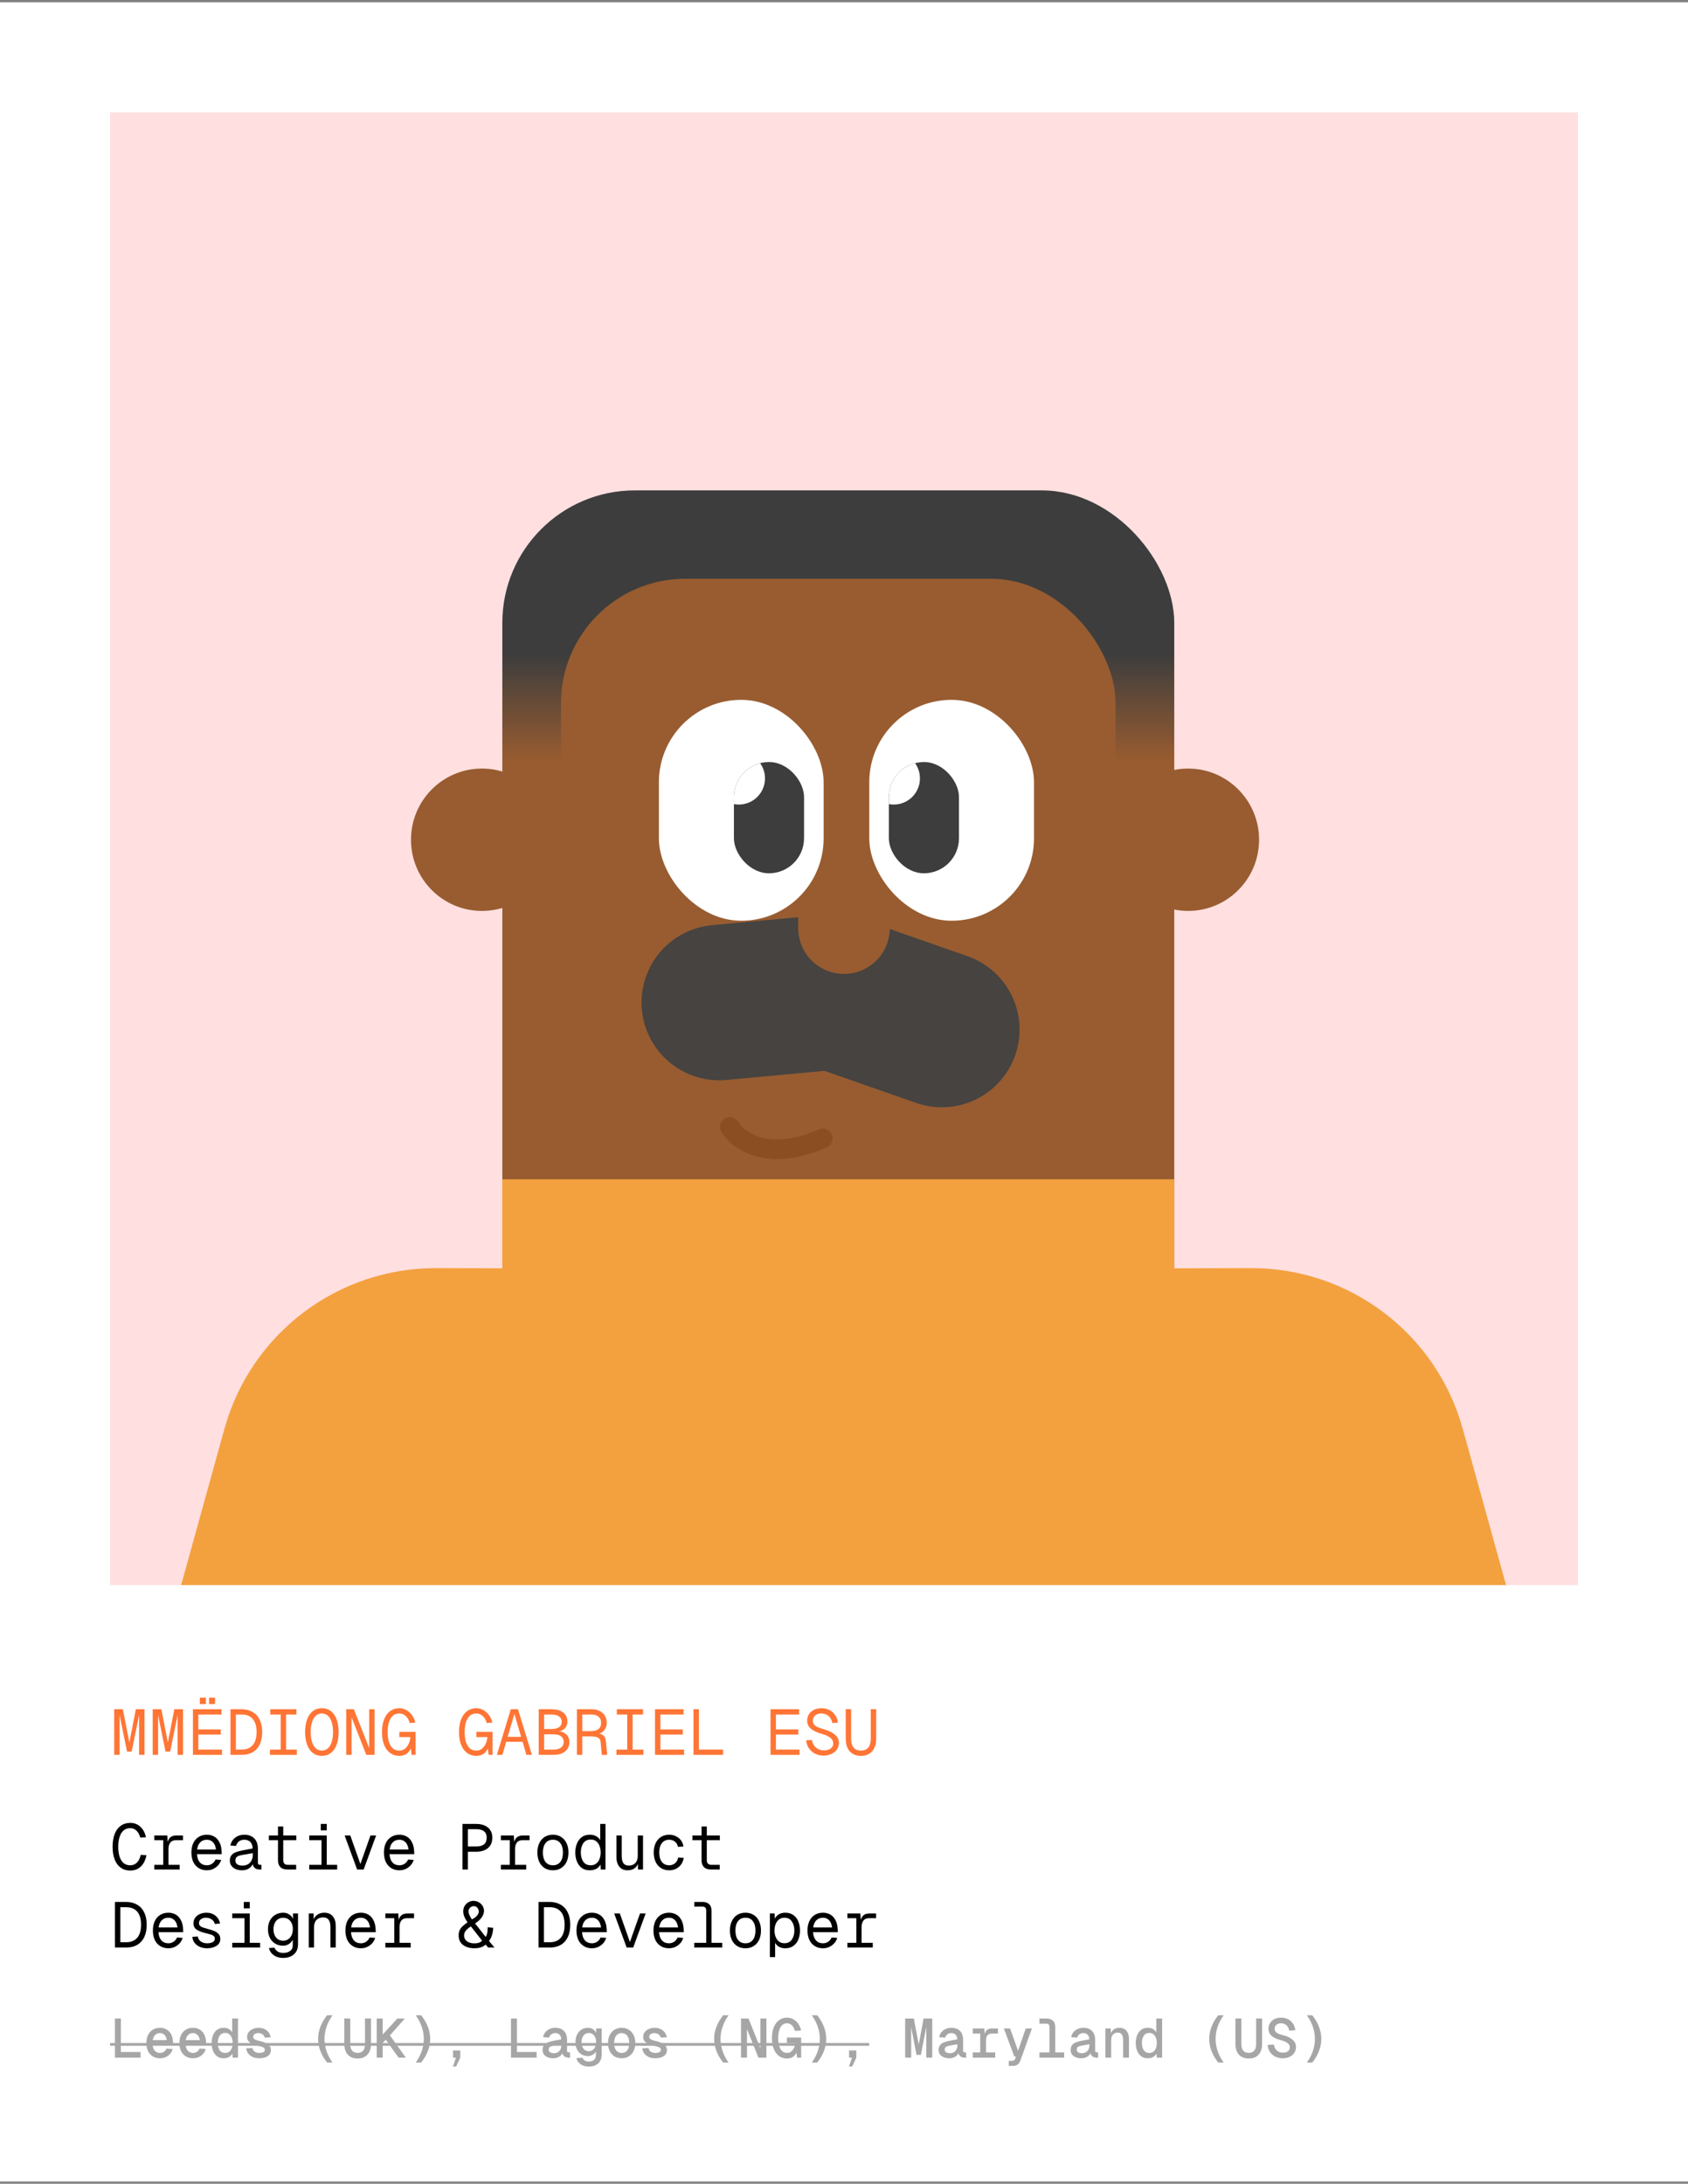 <svg width="368" height="476" viewBox="0 0 368 476" fill="none" xmlns="http://www.w3.org/2000/svg">
<rect x="0" y="0" width="368" height="476" fill="#808080" stroke="none"/>
<rect width="368" height="475" transform="translate(0 0.5)" fill="white"/>
<g clip-path="url(#clip0_347_417)">
<rect width="320" height="321" transform="translate(24 24.5)" fill="#FFDFE0"/>
<rect x="109.511" y="106.89" width="146.489" height="233.617" rx="28.89" fill="url(#paint0_linear_347_417)"/>
<rect x="122.311" y="126.15" width="120.889" height="210.433" rx="27.107" fill="#985C30"/>
<path fill-rule="evenodd" clip-rule="evenodd" d="M256 257.047H109.511V276.449L95.119 276.409C73.591 276.348 54.68 290.689 48.929 311.435L39.289 346.213L109.511 346.213L181.511 346.213H186.311L256 346.213L328.533 346.213L318.893 311.435C313.142 290.689 294.231 276.348 272.703 276.409L256 276.455V257.047Z" fill="#F3A13F"/>
<ellipse cx="259.022" cy="183.038" rx="15.467" ry="15.515" fill="#985C30"/>
<ellipse cx="105.067" cy="183.038" rx="15.467" ry="15.515" fill="#985C30"/>
<path d="M156.8 218.527L181.712 216.223C181.814 216.213 181.917 216.226 182.013 216.26L205.333 224.412" stroke="#434343" stroke-opacity="0.95" stroke-width="33.883" stroke-linecap="round"/>
<path d="M159.111 245.633C160.889 248.665 167.431 253.409 179.378 248.13" stroke="#8A4E22" stroke-width="4.28" stroke-linecap="round"/>
<path d="M184 188.388V202.298" stroke="#985C30" stroke-width="19.973" stroke-linecap="round"/>
<rect x="143.644" y="152.543" width="35.911" height="48.15" rx="17.956" fill="white"/>
<g clip-path="url(#clip1_347_417)">
<rect x="160" y="166.097" width="15.289" height="24.253" rx="7.644" fill="#3D3D3D"/>
<circle cx="161.07" cy="169.663" r="5.707" fill="white"/>
</g>
<rect x="189.511" y="152.543" width="35.911" height="48.15" rx="17.956" fill="white"/>
<g clip-path="url(#clip2_347_417)">
<rect x="193.778" y="166.097" width="15.289" height="24.253" rx="7.644" fill="#3D3D3D"/>
<circle cx="194.848" cy="169.663" r="5.707" fill="white"/>
</g>
</g>
<path d="M26.786 372.56L28.466 381.17H27.934L29.614 372.56H31.504V382.5H30.328V373.484H30.398L28.704 381.8H27.696L26.002 373.484H26.072V382.5H24.896V372.56H26.786ZM35.181 372.56L36.861 381.17H36.328L38.008 372.56H39.898V382.5H38.722V373.484H38.792L37.099 381.8H36.09L34.397 373.484H34.467V382.5H33.291V372.56H35.181ZM48.293 372.56V373.708H43.239V376.956H48.125V378.076H43.239V381.352H48.405V382.5H42.063V372.56H48.293ZM44.877 370.04V371.44H43.575V370.04H44.877ZM46.879 370.04V371.44H45.577V370.04H46.879ZM52.656 372.56C53.58 372.56 54.378 372.756 55.05 373.148C55.731 373.531 56.254 374.095 56.618 374.842C56.982 375.589 57.164 376.489 57.164 377.544C57.164 378.589 56.986 379.485 56.632 380.232C56.277 380.969 55.768 381.534 55.106 381.926C54.443 382.309 53.654 382.5 52.74 382.5H50.248V372.56H52.656ZM52.656 381.352C53.71 381.352 54.518 381.035 55.078 380.4C55.647 379.756 55.932 378.804 55.932 377.544C55.932 376.275 55.652 375.318 55.092 374.674C54.532 374.03 53.72 373.708 52.656 373.708H51.424V381.352H52.656ZM64.634 373.708H62.366V381.352H64.718V382.5H58.838V381.352H61.19V373.708H58.922V372.56H64.634V373.708ZM70.173 382.724C69.407 382.724 68.749 382.514 68.199 382.094C67.657 381.674 67.242 381.077 66.953 380.302C66.663 379.518 66.519 378.599 66.519 377.544C66.519 376.48 66.663 375.556 66.953 374.772C67.242 373.988 67.657 373.386 68.199 372.966C68.749 372.546 69.407 372.336 70.173 372.336C70.938 372.336 71.591 372.546 72.133 372.966C72.683 373.386 73.103 373.988 73.393 374.772C73.682 375.556 73.827 376.48 73.827 377.544C73.827 378.599 73.682 379.518 73.393 380.302C73.103 381.077 72.683 381.674 72.133 382.094C71.591 382.514 70.938 382.724 70.173 382.724ZM70.173 381.576C70.677 381.576 71.111 381.413 71.475 381.086C71.848 380.759 72.128 380.293 72.315 379.686C72.511 379.079 72.609 378.365 72.609 377.544C72.609 376.713 72.511 375.995 72.315 375.388C72.128 374.772 71.848 374.301 71.475 373.974C71.111 373.647 70.677 373.484 70.173 373.484C69.669 373.484 69.23 373.647 68.857 373.974C68.493 374.301 68.213 374.772 68.017 375.388C67.83 375.995 67.737 376.713 67.737 377.544C67.737 378.365 67.83 379.079 68.017 379.686C68.213 380.293 68.493 380.759 68.857 381.086C69.23 381.413 69.669 381.576 70.173 381.576ZM77.139 372.56L80.485 381.016V372.56H81.661V382.5H79.855L76.649 374.324V382.5H75.473V372.56H77.139ZM89.734 382.5L89.454 380.232L89.734 380.484C89.584 381.193 89.281 381.744 88.824 382.136C88.366 382.528 87.778 382.724 87.06 382.724C86.294 382.724 85.622 382.514 85.044 382.094C84.474 381.674 84.036 381.077 83.728 380.302C83.429 379.518 83.28 378.599 83.28 377.544C83.28 376.489 83.429 375.57 83.728 374.786C84.036 373.993 84.474 373.386 85.044 372.966C85.622 372.546 86.294 372.336 87.06 372.336C87.601 372.336 88.11 372.471 88.586 372.742C89.071 373.003 89.482 373.372 89.818 373.848C90.163 374.315 90.406 374.856 90.546 375.472L89.314 375.556C89.155 374.931 88.87 374.431 88.46 374.058C88.058 373.675 87.592 373.484 87.06 373.484C86.518 373.484 86.056 373.643 85.674 373.96C85.291 374.277 85.002 374.739 84.806 375.346C84.61 375.953 84.512 376.685 84.512 377.544C84.512 378.403 84.61 379.135 84.806 379.742C85.002 380.339 85.291 380.797 85.674 381.114C86.056 381.422 86.518 381.576 87.06 381.576C87.498 381.576 87.89 381.45 88.236 381.198C88.581 380.937 88.861 380.582 89.076 380.134C89.3 379.686 89.426 379.187 89.454 378.636H87.06V377.488H90.602V382.5H89.734ZM106.523 382.5L106.243 380.232L106.523 380.484C106.373 381.193 106.07 381.744 105.613 382.136C105.155 382.528 104.567 382.724 103.849 382.724C103.083 382.724 102.411 382.514 101.833 382.094C101.263 381.674 100.825 381.077 100.517 380.302C100.218 379.518 100.069 378.599 100.069 377.544C100.069 376.489 100.218 375.57 100.517 374.786C100.825 373.993 101.263 373.386 101.833 372.966C102.411 372.546 103.083 372.336 103.849 372.336C104.39 372.336 104.899 372.471 105.375 372.742C105.86 373.003 106.271 373.372 106.607 373.848C106.952 374.315 107.195 374.856 107.335 375.472L106.103 375.556C105.944 374.931 105.659 374.431 105.249 374.058C104.847 373.675 104.381 373.484 103.849 373.484C103.307 373.484 102.845 373.643 102.463 373.96C102.08 374.277 101.791 374.739 101.595 375.346C101.399 375.953 101.301 376.685 101.301 377.544C101.301 378.403 101.399 379.135 101.595 379.742C101.791 380.339 102.08 380.797 102.463 381.114C102.845 381.422 103.307 381.576 103.849 381.576C104.287 381.576 104.679 381.45 105.025 381.198C105.37 380.937 105.65 380.582 105.865 380.134C106.089 379.686 106.215 379.187 106.243 378.636H103.849V377.488H107.391V382.5H106.523ZM111.361 372.56H112.929L115.967 382.5H114.763L112.145 373.596L109.527 382.5H108.323L111.361 372.56ZM109.849 379.658L110.255 378.58H114.035L114.441 379.658H109.849ZM117.446 372.56H120.176C121.305 372.56 122.173 372.798 122.78 373.274C123.396 373.75 123.704 374.431 123.704 375.318C123.704 375.719 123.601 376.079 123.396 376.396C123.2 376.713 122.925 376.965 122.57 377.152C122.225 377.329 121.833 377.418 121.394 377.418L121.38 377.334C122.22 377.334 122.887 377.549 123.382 377.978C123.877 378.398 124.124 378.972 124.124 379.7C124.124 380.559 123.821 381.24 123.214 381.744C122.607 382.248 121.781 382.5 120.736 382.5H117.446V372.56ZM120.736 381.352C121.399 381.352 121.921 381.207 122.304 380.918C122.696 380.619 122.892 380.213 122.892 379.7C122.892 379.168 122.705 378.757 122.332 378.468C121.959 378.179 121.427 378.034 120.736 378.034H118.622V381.352H120.736ZM120.176 376.872C120.913 376.872 121.478 376.741 121.87 376.48C122.271 376.209 122.472 375.822 122.472 375.318C122.472 374.805 122.271 374.408 121.87 374.128C121.478 373.848 120.913 373.708 120.176 373.708H118.622V376.872H120.176ZM128.892 372.56C129.947 372.56 130.773 372.831 131.37 373.372C131.977 373.904 132.28 374.632 132.28 375.556C132.28 375.995 132.178 376.396 131.972 376.76C131.776 377.124 131.515 377.413 131.188 377.628C130.871 377.843 130.54 377.959 130.194 377.978L129.76 377.81C130.554 377.81 131.123 377.945 131.468 378.216C131.823 378.477 132.033 378.93 132.098 379.574L132.378 382.5H131.188L130.936 379.686C130.899 379.247 130.712 378.939 130.376 378.762C130.05 378.575 129.518 378.482 128.78 378.482H126.946V382.5H125.77V372.56H128.892ZM128.892 377.334C129.583 377.334 130.115 377.18 130.488 376.872C130.862 376.564 131.048 376.116 131.048 375.528C131.048 374.949 130.862 374.501 130.488 374.184C130.115 373.867 129.583 373.708 128.892 373.708H126.946V377.334H128.892ZM140.185 373.708H137.917V381.352H140.269V382.5H134.389V381.352H136.741V373.708H134.473V372.56H140.185V373.708ZM149.027 372.56V373.708H143.973V376.956H148.859V378.076H143.973V381.352H149.139V382.5H142.797V372.56H149.027ZM151.192 372.56H152.368V381.94L151.766 381.352H157.632V382.5H151.192V372.56ZM174.211 372.56V373.708H169.157V376.956H174.043V378.076H169.157V381.352H174.323V382.5H167.981V372.56H174.211ZM176.992 379.252C177.076 379.7 177.234 380.097 177.468 380.442C177.701 380.787 178 381.053 178.364 381.24C178.737 381.427 179.162 381.52 179.638 381.52C180.03 381.52 180.375 381.464 180.674 381.352C180.982 381.231 181.22 381.058 181.388 380.834C181.565 380.601 181.654 380.321 181.654 379.994C181.654 379.499 181.434 379.089 180.996 378.762C180.557 378.426 179.866 378.123 178.924 377.852C178.056 377.609 177.346 377.264 176.796 376.816C176.245 376.368 175.97 375.78 175.97 375.052C175.97 374.511 176.105 374.035 176.376 373.624C176.646 373.213 177.015 372.896 177.482 372.672C177.958 372.448 178.49 372.336 179.078 372.336C179.722 372.336 180.305 372.471 180.828 372.742C181.36 373.013 181.784 373.391 182.102 373.876C182.419 374.352 182.61 374.889 182.676 375.486L181.444 375.57C181.388 375.159 181.248 374.795 181.024 374.478C180.809 374.161 180.529 373.918 180.184 373.75C179.838 373.573 179.46 373.484 179.05 373.484C178.527 373.484 178.088 373.629 177.734 373.918C177.379 374.207 177.202 374.585 177.202 375.052C177.202 375.416 177.309 375.715 177.524 375.948C177.748 376.181 178.018 376.363 178.336 376.494C178.653 376.625 179.087 376.769 179.638 376.928C179.666 376.928 179.708 376.942 179.764 376.97C180.706 377.25 181.462 377.633 182.032 378.118C182.601 378.594 182.886 379.182 182.886 379.882C182.886 380.461 182.727 380.965 182.41 381.394C182.092 381.814 181.677 382.131 181.164 382.346C180.65 382.561 180.109 382.668 179.54 382.668C178.868 382.668 178.252 382.528 177.692 382.248C177.141 381.968 176.693 381.576 176.348 381.072C176.002 380.568 175.806 379.989 175.76 379.336L176.992 379.252ZM191.014 379.028C191.014 380.167 190.72 381.067 190.132 381.73C189.553 382.393 188.741 382.724 187.696 382.724C186.651 382.724 185.834 382.393 185.246 381.73C184.667 381.067 184.378 380.167 184.378 379.028V372.546H185.554V379.028C185.554 379.849 185.736 380.479 186.1 380.918C186.464 381.357 186.996 381.576 187.696 381.576C188.396 381.576 188.928 381.357 189.292 380.918C189.656 380.479 189.838 379.849 189.838 379.028V372.546H191.014V379.028Z" fill="#FF7535"/>
<path d="M31.924 404.378C31.728 405.423 31.322 406.245 30.706 406.842C30.09 407.43 29.32 407.724 28.396 407.724C27.593 407.724 26.898 407.514 26.31 407.094C25.731 406.674 25.293 406.077 24.994 405.302C24.695 404.527 24.546 403.608 24.546 402.544C24.546 401.471 24.695 400.547 24.994 399.772C25.293 398.988 25.731 398.386 26.31 397.966C26.898 397.546 27.593 397.336 28.396 397.336C29.264 397.336 29.997 397.611 30.594 398.162C31.191 398.713 31.607 399.478 31.84 400.458L30.58 400.542C30.403 399.889 30.127 399.385 29.754 399.03C29.381 398.666 28.928 398.484 28.396 398.484C27.836 398.484 27.36 398.643 26.968 398.96C26.585 399.277 26.291 399.739 26.086 400.346C25.881 400.953 25.778 401.685 25.778 402.544C25.778 403.403 25.881 404.135 26.086 404.742C26.291 405.339 26.585 405.797 26.968 406.114C27.36 406.422 27.836 406.576 28.396 406.576C28.975 406.576 29.46 406.38 29.852 405.988C30.253 405.587 30.529 405.022 30.678 404.294L31.924 404.378ZM36.468 400.08L36.594 402.04L36.468 401.928C36.562 401.293 36.767 400.827 37.084 400.528C37.402 400.229 37.845 400.08 38.414 400.08H39.898V401.102H38.414C38.041 401.102 37.728 401.177 37.477 401.326C37.224 401.475 37.038 401.699 36.916 401.998C36.795 402.287 36.734 402.647 36.734 403.076V407.5H35.587V400.08H36.468ZM36.23 400.08V401.102H33.641V400.08H36.23ZM39.17 406.478V407.5H33.641V406.478H39.17ZM41.727 403.79C41.727 403.006 41.862 402.325 42.133 401.746C42.413 401.158 42.81 400.705 43.323 400.388C43.836 400.071 44.434 399.912 45.115 399.912C45.684 399.912 46.207 400.043 46.683 400.304C47.159 400.565 47.542 400.976 47.831 401.536C48.13 402.096 48.293 402.796 48.321 403.636L48.335 404.154H42.945C42.992 404.919 43.202 405.517 43.575 405.946C43.958 406.366 44.471 406.576 45.115 406.576C45.526 406.576 45.899 406.464 46.235 406.24C46.571 406.016 46.823 405.708 46.991 405.316L48.223 405.4C48.008 406.091 47.612 406.641 47.033 407.052C46.464 407.463 45.824 407.668 45.115 407.668C44.434 407.668 43.836 407.509 43.323 407.192C42.81 406.875 42.413 406.427 42.133 405.848C41.862 405.26 41.727 404.574 41.727 403.79ZM47.089 403.132C46.986 402.395 46.758 401.858 46.403 401.522C46.048 401.177 45.619 401.004 45.115 401.004C44.518 401.004 44.032 401.191 43.659 401.564C43.295 401.928 43.066 402.451 42.973 403.132H47.089ZM50.234 402.264C50.364 401.564 50.705 400.999 51.256 400.57C51.816 400.131 52.478 399.912 53.244 399.912C54.168 399.912 54.896 400.178 55.428 400.71C55.96 401.242 56.226 402.012 56.226 403.02V406.002C56.226 406.161 56.263 406.282 56.338 406.366C56.412 406.441 56.529 406.478 56.688 406.478H56.996V407.5H56.618C56.198 407.5 55.852 407.397 55.582 407.192C55.32 406.977 55.157 406.693 55.092 406.338C54.933 406.711 54.644 407.029 54.224 407.29C53.813 407.542 53.323 407.668 52.754 407.668C52.259 407.668 51.811 407.584 51.41 407.416C51.008 407.248 50.691 407.005 50.458 406.688C50.224 406.361 50.108 405.988 50.108 405.568C50.108 405.083 50.22 404.695 50.444 404.406C50.668 404.117 50.971 403.897 51.354 403.748C51.746 403.589 52.254 403.449 52.88 403.328L55.078 402.908C55.068 402.283 54.9 401.811 54.574 401.494C54.256 401.167 53.813 401.004 53.244 401.004C52.786 401.004 52.399 401.13 52.082 401.382C51.764 401.634 51.559 401.961 51.466 402.362L50.234 402.264ZM51.312 405.568C51.312 405.885 51.447 406.147 51.718 406.352C51.988 406.557 52.385 406.655 52.908 406.646C53.318 406.646 53.692 406.553 54.028 406.366C54.364 406.179 54.625 405.913 54.812 405.568C55.008 405.213 55.106 404.798 55.106 404.322V403.93L53.328 404.238L53.048 404.28C52.637 404.355 52.315 404.429 52.082 404.504C51.858 404.569 51.671 404.686 51.522 404.854C51.382 405.022 51.312 405.26 51.312 405.568ZM61.75 398.12V405.484C61.75 405.792 61.834 406.035 62.002 406.212C62.17 406.389 62.408 406.478 62.716 406.478H64.564V407.5H62.716C61.998 407.5 61.465 407.323 61.12 406.968C60.775 406.613 60.602 406.114 60.602 405.47V398.12H61.75ZM64.592 400.08V401.102H58.614V400.08H64.592ZM71.237 400.08V407.5H70.089V400.08H71.237ZM71.237 400.08V401.102H67.415V400.08H71.237ZM73.505 406.478V407.5H67.415V406.478H73.505ZM71.237 397.56V398.96H69.935V397.56H71.237ZM79.281 407.5H77.853L75.137 400.08H76.369L78.567 406.296L80.765 400.08H81.997L79.281 407.5ZM83.7 403.79C83.7 403.006 83.835 402.325 84.106 401.746C84.386 401.158 84.782 400.705 85.296 400.388C85.809 400.071 86.406 399.912 87.088 399.912C87.657 399.912 88.18 400.043 88.656 400.304C89.132 400.565 89.514 400.976 89.804 401.536C90.102 402.096 90.266 402.796 90.294 403.636L90.308 404.154H84.918C84.964 404.919 85.174 405.517 85.548 405.946C85.93 406.366 86.444 406.576 87.088 406.576C87.498 406.576 87.872 406.464 88.208 406.24C88.544 406.016 88.796 405.708 88.964 405.316L90.196 405.4C89.981 406.091 89.584 406.641 89.006 407.052C88.436 407.463 87.797 407.668 87.088 407.668C86.406 407.668 85.809 407.509 85.296 407.192C84.782 406.875 84.386 406.427 84.106 405.848C83.835 405.26 83.7 404.574 83.7 403.79ZM89.062 403.132C88.959 402.395 88.73 401.858 88.376 401.522C88.021 401.177 87.592 401.004 87.088 401.004C86.49 401.004 86.005 401.191 85.632 401.564C85.268 401.928 85.039 402.451 84.946 403.132H89.062ZM103.821 397.56C104.549 397.56 105.174 397.681 105.697 397.924C106.229 398.157 106.635 398.503 106.915 398.96C107.195 399.408 107.335 399.94 107.335 400.556C107.335 401.2 107.195 401.751 106.915 402.208C106.635 402.665 106.229 403.015 105.697 403.258C105.174 403.501 104.549 403.622 103.821 403.622H102.001V407.5H100.825V397.56H103.821ZM103.821 402.474C104.577 402.474 105.146 402.315 105.529 401.998C105.911 401.671 106.103 401.191 106.103 400.556C106.103 399.94 105.911 399.478 105.529 399.17C105.146 398.862 104.577 398.708 103.821 398.708H102.001V402.474H103.821ZM112.019 400.08L112.145 402.04L112.019 401.928C112.113 401.293 112.318 400.827 112.635 400.528C112.953 400.229 113.396 400.08 113.965 400.08H115.449V401.102H113.965C113.592 401.102 113.279 401.177 113.027 401.326C112.775 401.475 112.589 401.699 112.467 401.998C112.346 402.287 112.285 402.647 112.285 403.076V407.5H111.137V400.08H112.019ZM111.781 400.08V401.102H109.191V400.08H111.781ZM114.721 406.478V407.5H109.191V406.478H114.721ZM120.54 407.668C119.859 407.668 119.261 407.509 118.748 407.192C118.244 406.875 117.852 406.427 117.572 405.848C117.292 405.26 117.152 404.574 117.152 403.79C117.152 403.006 117.292 402.325 117.572 401.746C117.852 401.158 118.244 400.705 118.748 400.388C119.261 400.071 119.859 399.912 120.54 399.912C121.221 399.912 121.814 400.071 122.318 400.388C122.831 400.705 123.228 401.158 123.508 401.746C123.788 402.325 123.928 403.006 123.928 403.79C123.928 404.574 123.788 405.26 123.508 405.848C123.228 406.427 122.831 406.875 122.318 407.192C121.814 407.509 121.221 407.668 120.54 407.668ZM120.54 406.576C121.231 406.576 121.767 406.333 122.15 405.848C122.533 405.353 122.724 404.667 122.724 403.79C122.724 402.913 122.533 402.231 122.15 401.746C121.767 401.251 121.231 401.004 120.54 401.004C119.849 401.004 119.313 401.251 118.93 401.746C118.547 402.231 118.356 402.913 118.356 403.79C118.356 404.667 118.547 405.353 118.93 405.848C119.313 406.333 119.849 406.576 120.54 406.576ZM130.852 397.56H132V407.5H130.964L130.922 406.408C130.708 406.809 130.4 407.122 129.998 407.346C129.597 407.561 129.116 407.668 128.556 407.668C127.866 407.668 127.287 407.495 126.82 407.15C126.354 406.795 126.004 406.324 125.77 405.736C125.537 405.148 125.42 404.499 125.42 403.79C125.42 403.081 125.537 402.437 125.77 401.858C126.004 401.27 126.354 400.799 126.82 400.444C127.287 400.089 127.866 399.912 128.556 399.912C129.098 399.912 129.56 400.015 129.942 400.22C130.334 400.425 130.638 400.715 130.852 401.088V397.56ZM130.712 405.162C130.871 404.742 130.95 404.285 130.95 403.79C130.95 403.277 130.871 402.81 130.712 402.39C130.563 401.961 130.325 401.615 129.998 401.354C129.681 401.093 129.28 400.962 128.794 400.962C128.066 400.962 127.52 401.233 127.156 401.774C126.802 402.306 126.624 402.978 126.624 403.79C126.624 404.574 126.802 405.237 127.156 405.778C127.52 406.31 128.066 406.576 128.794 406.576C129.28 406.576 129.681 406.445 129.998 406.184C130.325 405.923 130.563 405.582 130.712 405.162ZM139.079 407.5V405.652L139.219 405.806C139.098 406.422 138.818 406.889 138.379 407.206C137.95 407.514 137.441 407.668 136.853 407.668C136.06 407.668 135.448 407.407 135.019 406.884C134.599 406.352 134.389 405.675 134.389 404.854V400.08H135.537V404.504C135.537 405.213 135.658 405.75 135.901 406.114C136.153 406.469 136.55 406.646 137.091 406.646C137.679 406.646 138.15 406.459 138.505 406.086C138.86 405.713 139.037 405.185 139.037 404.504V400.08H140.185V407.5H139.079ZM147.795 402.558C147.711 402.082 147.492 401.704 147.137 401.424C146.783 401.144 146.372 401.004 145.905 401.004C145.215 401.004 144.678 401.251 144.295 401.746C143.913 402.231 143.721 402.913 143.721 403.79C143.721 404.667 143.913 405.353 144.295 405.848C144.678 406.333 145.215 406.576 145.905 406.576C146.391 406.576 146.811 406.427 147.165 406.128C147.529 405.82 147.753 405.405 147.837 404.882L149.055 404.952C148.981 405.503 148.794 405.983 148.495 406.394C148.197 406.805 147.819 407.122 147.361 407.346C146.913 407.561 146.428 407.668 145.905 407.668C145.224 407.668 144.627 407.509 144.113 407.192C143.609 406.875 143.217 406.427 142.937 405.848C142.657 405.26 142.517 404.574 142.517 403.79C142.517 403.006 142.657 402.325 142.937 401.746C143.217 401.158 143.609 400.705 144.113 400.388C144.627 400.071 145.224 399.912 145.905 399.912C146.409 399.912 146.885 400.019 147.333 400.234C147.791 400.439 148.164 400.738 148.453 401.13C148.743 401.522 148.925 401.975 148.999 402.488L147.795 402.558ZM154.09 398.12V405.484C154.09 405.792 154.174 406.035 154.342 406.212C154.51 406.389 154.748 406.478 155.056 406.478H156.904V407.5H155.056C154.337 407.5 153.805 407.323 153.46 406.968C153.115 406.613 152.942 406.114 152.942 405.47V398.12H154.09ZM156.932 400.08V401.102H150.954V400.08H156.932ZM27.472 414.56C28.396 414.56 29.194 414.756 29.866 415.148C30.547 415.531 31.07 416.095 31.434 416.842C31.798 417.589 31.98 418.489 31.98 419.544C31.98 420.589 31.803 421.485 31.448 422.232C31.093 422.969 30.585 423.534 29.922 423.926C29.259 424.309 28.471 424.5 27.556 424.5H25.064V414.56H27.472ZM27.472 423.352C28.527 423.352 29.334 423.035 29.894 422.4C30.463 421.756 30.748 420.804 30.748 419.544C30.748 418.275 30.468 417.318 29.908 416.674C29.348 416.03 28.536 415.708 27.472 415.708H26.24V423.352H27.472ZM33.333 420.79C33.333 420.006 33.468 419.325 33.739 418.746C34.019 418.158 34.415 417.705 34.928 417.388C35.442 417.071 36.039 416.912 36.721 416.912C37.29 416.912 37.812 417.043 38.288 417.304C38.764 417.565 39.147 417.976 39.437 418.536C39.735 419.096 39.898 419.796 39.926 420.636L39.941 421.154H34.55C34.597 421.919 34.807 422.517 35.181 422.946C35.563 423.366 36.077 423.576 36.721 423.576C37.131 423.576 37.505 423.464 37.84 423.24C38.176 423.016 38.428 422.708 38.596 422.316L39.828 422.4C39.614 423.091 39.217 423.641 38.639 424.052C38.069 424.463 37.43 424.668 36.721 424.668C36.039 424.668 35.442 424.509 34.928 424.192C34.415 423.875 34.019 423.427 33.739 422.848C33.468 422.26 33.333 421.574 33.333 420.79ZM38.694 420.132C38.592 419.395 38.363 418.858 38.008 418.522C37.654 418.177 37.224 418.004 36.721 418.004C36.123 418.004 35.638 418.191 35.264 418.564C34.901 418.928 34.672 419.451 34.578 420.132H38.694ZM46.823 419.362C46.739 418.951 46.515 418.625 46.151 418.382C45.796 418.13 45.376 418.004 44.891 418.004C44.471 418.004 44.112 418.111 43.813 418.326C43.524 418.531 43.379 418.816 43.379 419.18C43.379 419.413 43.449 419.605 43.589 419.754C43.738 419.894 43.911 420.006 44.107 420.09C44.312 420.165 44.592 420.249 44.947 420.342C45.022 420.361 45.096 420.384 45.171 420.412C45.759 420.561 46.249 420.715 46.641 420.874C47.042 421.033 47.374 421.252 47.635 421.532C47.896 421.812 48.027 422.171 48.027 422.61C48.027 423.291 47.747 423.805 47.187 424.15C46.627 424.495 45.946 424.668 45.143 424.668C44.574 424.668 44.051 424.565 43.575 424.36C43.099 424.155 42.716 423.865 42.427 423.492C42.138 423.109 41.974 422.671 41.937 422.176L43.127 422.092C43.174 422.391 43.286 422.652 43.463 422.876C43.65 423.1 43.888 423.273 44.177 423.394C44.476 423.515 44.798 423.576 45.143 423.576C45.628 423.576 46.03 423.497 46.347 423.338C46.664 423.179 46.823 422.918 46.823 422.554C46.823 422.321 46.748 422.139 46.599 422.008C46.45 421.868 46.272 421.765 46.067 421.7C45.862 421.635 45.591 421.56 45.255 421.476L44.961 421.406C44.102 421.201 43.421 420.944 42.917 420.636C42.422 420.319 42.175 419.857 42.175 419.25C42.175 418.765 42.301 418.349 42.553 418.004C42.814 417.649 43.16 417.379 43.589 417.192C44.028 417.005 44.504 416.912 45.017 416.912C45.782 416.912 46.436 417.131 46.977 417.57C47.518 417.999 47.85 418.569 47.971 419.278L46.823 419.362ZM54.448 417.08V424.5H53.3V417.08H54.448ZM54.448 417.08V418.102H50.626V417.08H54.448ZM56.716 423.478V424.5H50.626V423.478H56.716ZM54.448 414.56V415.96H53.146V414.56H54.448ZM61.75 424.108C61.078 424.108 60.49 423.954 59.986 423.646C59.482 423.338 59.095 422.913 58.824 422.372C58.553 421.821 58.418 421.201 58.418 420.51C58.418 419.819 58.553 419.203 58.824 418.662C59.104 418.111 59.496 417.682 60 417.374C60.514 417.066 61.097 416.912 61.75 416.912C62.236 416.912 62.669 417.038 63.052 417.29C63.444 417.533 63.719 417.859 63.878 418.27V417.08H64.97V423.772C64.97 424.733 64.671 425.471 64.074 425.984C63.486 426.507 62.697 426.768 61.708 426.768C61.185 426.768 60.709 426.679 60.28 426.502C59.851 426.325 59.492 426.073 59.202 425.746C58.922 425.419 58.731 425.041 58.628 424.612L59.832 424.528C59.981 424.892 60.215 425.172 60.532 425.368C60.859 425.573 61.251 425.676 61.708 425.676C62.38 425.676 62.898 425.531 63.262 425.242C63.636 424.962 63.822 424.556 63.822 424.024V422.792C63.608 423.212 63.309 423.539 62.926 423.772C62.553 423.996 62.161 424.108 61.75 424.108ZM59.622 420.51C59.622 420.995 59.706 421.429 59.874 421.812C60.042 422.185 60.285 422.479 60.602 422.694C60.929 422.909 61.312 423.016 61.75 423.016C62.161 423.016 62.52 422.909 62.828 422.694C63.145 422.479 63.393 422.185 63.57 421.812C63.748 421.429 63.836 420.995 63.836 420.51C63.846 420.034 63.766 419.609 63.598 419.236C63.43 418.853 63.188 418.555 62.87 418.34C62.553 418.125 62.179 418.018 61.75 418.018C61.312 418.018 60.929 418.125 60.602 418.34C60.285 418.545 60.042 418.839 59.874 419.222C59.706 419.595 59.622 420.025 59.622 420.51ZM68.367 417.08L68.409 418.984L68.269 418.83C68.39 418.195 68.67 417.719 69.109 417.402C69.547 417.075 70.075 416.912 70.691 416.912C71.503 416.912 72.123 417.173 72.553 417.696C72.982 418.219 73.197 418.895 73.197 419.726V424.5H72.035V420.062C72.035 419.353 71.909 418.821 71.657 418.466C71.405 418.111 71.003 417.934 70.453 417.934C69.837 417.934 69.351 418.121 68.997 418.494C68.642 418.858 68.465 419.381 68.465 420.062V424.5H67.317V417.08H68.367ZM75.305 420.79C75.305 420.006 75.441 419.325 75.711 418.746C75.991 418.158 76.388 417.705 76.901 417.388C77.415 417.071 78.012 416.912 78.693 416.912C79.263 416.912 79.785 417.043 80.261 417.304C80.737 417.565 81.12 417.976 81.409 418.536C81.708 419.096 81.871 419.796 81.899 420.636L81.913 421.154H76.523C76.57 421.919 76.78 422.517 77.153 422.946C77.536 423.366 78.049 423.576 78.693 423.576C79.104 423.576 79.477 423.464 79.813 423.24C80.149 423.016 80.401 422.708 80.569 422.316L81.801 422.4C81.587 423.091 81.19 423.641 80.611 424.052C80.042 424.463 79.403 424.668 78.693 424.668C78.012 424.668 77.415 424.509 76.901 424.192C76.388 423.875 75.991 423.427 75.711 422.848C75.441 422.26 75.305 421.574 75.305 420.79ZM80.667 420.132C80.564 419.395 80.336 418.858 79.981 418.522C79.626 418.177 79.197 418.004 78.693 418.004C78.096 418.004 77.611 418.191 77.237 418.564C76.873 418.928 76.644 419.451 76.551 420.132H80.667ZM86.836 417.08L86.962 419.04L86.836 418.928C86.929 418.293 87.134 417.827 87.452 417.528C87.769 417.229 88.212 417.08 88.782 417.08H90.266V418.102H88.782C88.408 418.102 88.096 418.177 87.844 418.326C87.592 418.475 87.405 418.699 87.284 418.998C87.162 419.287 87.102 419.647 87.102 420.076V424.5H85.954V417.08H86.836ZM86.598 417.08V418.102H84.008V417.08H86.598ZM89.538 423.478V424.5H84.008V423.478H89.538ZM102.239 414.56C102.612 414.373 103.004 414.299 103.415 414.336C103.872 414.373 104.278 414.527 104.633 414.798C104.997 415.069 105.253 415.414 105.403 415.834C105.552 416.245 105.557 416.679 105.417 417.136C105.295 417.519 105.076 417.892 104.759 418.256C104.451 418.611 104.054 418.942 103.569 419.25L105.879 422.19C106.037 421.975 106.154 421.677 106.229 421.294C106.303 420.902 106.331 420.501 106.313 420.09L107.517 420.202C107.507 420.753 107.419 421.289 107.251 421.812C107.092 422.325 106.877 422.745 106.607 423.072L107.797 424.5H106.411L105.879 423.856C105.832 423.903 105.785 423.945 105.739 423.982C105.459 424.206 105.123 424.379 104.731 424.5C104.339 424.612 103.919 424.668 103.471 424.668C102.78 424.668 102.173 424.561 101.651 424.346C101.128 424.131 100.717 423.814 100.419 423.394C100.129 422.974 99.985 422.47 99.985 421.882C99.985 421.434 100.055 421.056 100.195 420.748C100.344 420.431 100.531 420.165 100.755 419.95C100.988 419.726 101.333 419.441 101.791 419.096L101.931 418.998L101.791 418.802C101.52 418.41 101.319 418.037 101.189 417.682C101.058 417.318 100.993 416.963 100.993 416.618C100.993 416.151 101.105 415.741 101.329 415.386C101.562 415.022 101.865 414.747 102.239 414.56ZM104.437 423.436C104.726 423.333 104.945 423.189 105.095 423.002L102.659 419.894C102.211 420.183 101.851 420.482 101.581 420.79C101.31 421.098 101.175 421.462 101.175 421.882C101.175 422.227 101.268 422.531 101.455 422.792C101.651 423.053 101.921 423.254 102.267 423.394C102.612 423.525 103.013 423.59 103.471 423.59C103.825 423.59 104.147 423.539 104.437 423.436ZM102.337 417.43C102.458 417.71 102.64 418.023 102.883 418.368C103.34 418.144 103.699 417.883 103.961 417.584C104.231 417.285 104.367 416.982 104.367 416.674C104.367 416.338 104.273 416.063 104.087 415.848C103.909 415.624 103.667 415.503 103.359 415.484C103.013 415.465 102.724 415.573 102.491 415.806C102.257 416.039 102.145 416.324 102.155 416.66C102.155 416.893 102.215 417.15 102.337 417.43ZM119.812 414.56C120.736 414.56 121.534 414.756 122.206 415.148C122.887 415.531 123.41 416.095 123.774 416.842C124.138 417.589 124.32 418.489 124.32 419.544C124.32 420.589 124.143 421.485 123.788 422.232C123.433 422.969 122.925 423.534 122.262 423.926C121.599 424.309 120.811 424.5 119.896 424.5H117.404V414.56H119.812ZM119.812 423.352C120.867 423.352 121.674 423.035 122.234 422.4C122.803 421.756 123.088 420.804 123.088 419.544C123.088 418.275 122.808 417.318 122.248 416.674C121.688 416.03 120.876 415.708 119.812 415.708H118.58V423.352H119.812ZM125.672 420.79C125.672 420.006 125.808 419.325 126.078 418.746C126.358 418.158 126.755 417.705 127.268 417.388C127.782 417.071 128.379 416.912 129.06 416.912C129.63 416.912 130.152 417.043 130.628 417.304C131.104 417.565 131.487 417.976 131.776 418.536C132.075 419.096 132.238 419.796 132.266 420.636L132.28 421.154H126.89C126.937 421.919 127.147 422.517 127.52 422.946C127.903 423.366 128.416 423.576 129.06 423.576C129.471 423.576 129.844 423.464 130.18 423.24C130.516 423.016 130.768 422.708 130.936 422.316L132.168 422.4C131.954 423.091 131.557 423.641 130.978 424.052C130.409 424.463 129.77 424.668 129.06 424.668C128.379 424.668 127.782 424.509 127.268 424.192C126.755 423.875 126.358 423.427 126.078 422.848C125.808 422.26 125.672 421.574 125.672 420.79ZM131.034 420.132C130.932 419.395 130.703 418.858 130.348 418.522C129.994 418.177 129.564 418.004 129.06 418.004C128.463 418.004 127.978 418.191 127.604 418.564C127.24 418.928 127.012 419.451 126.918 420.132H131.034ZM138.043 424.5H136.615L133.899 417.08H135.131L137.329 423.296L139.527 417.08H140.759L138.043 424.5ZM142.461 420.79C142.461 420.006 142.597 419.325 142.867 418.746C143.147 418.158 143.544 417.705 144.057 417.388C144.571 417.071 145.168 416.912 145.849 416.912C146.419 416.912 146.941 417.043 147.417 417.304C147.893 417.565 148.276 417.976 148.565 418.536C148.864 419.096 149.027 419.796 149.055 420.636L149.069 421.154H143.679C143.726 421.919 143.936 422.517 144.309 422.946C144.692 423.366 145.205 423.576 145.849 423.576C146.26 423.576 146.633 423.464 146.969 423.24C147.305 423.016 147.557 422.708 147.725 422.316L148.957 422.4C148.743 423.091 148.346 423.641 147.767 424.052C147.198 424.463 146.559 424.668 145.849 424.668C145.168 424.668 144.571 424.509 144.057 424.192C143.544 423.875 143.147 423.427 142.867 422.848C142.597 422.26 142.461 421.574 142.461 420.79ZM147.823 420.132C147.721 419.395 147.492 418.858 147.137 418.522C146.783 418.177 146.353 418.004 145.849 418.004C145.252 418.004 144.767 418.191 144.393 418.564C144.029 418.928 143.801 419.451 143.707 420.132H147.823ZM157.45 423.478V424.5H151.36V423.478H157.45ZM153.964 424.5V416.436C153.964 416.137 153.894 415.923 153.754 415.792C153.623 415.652 153.418 415.582 153.138 415.582H151.374V414.56H153.138C153.773 414.56 154.258 414.723 154.594 415.05C154.939 415.367 155.112 415.829 155.112 416.436V424.5H153.964ZM162.513 424.668C161.831 424.668 161.234 424.509 160.721 424.192C160.217 423.875 159.825 423.427 159.545 422.848C159.265 422.26 159.125 421.574 159.125 420.79C159.125 420.006 159.265 419.325 159.545 418.746C159.825 418.158 160.217 417.705 160.721 417.388C161.234 417.071 161.831 416.912 162.513 416.912C163.194 416.912 163.787 417.071 164.291 417.388C164.804 417.705 165.201 418.158 165.481 418.746C165.761 419.325 165.901 420.006 165.901 420.79C165.901 421.574 165.761 422.26 165.481 422.848C165.201 423.427 164.804 423.875 164.291 424.192C163.787 424.509 163.194 424.668 162.513 424.668ZM162.513 423.576C163.203 423.576 163.74 423.333 164.123 422.848C164.505 422.353 164.697 421.667 164.697 420.79C164.697 419.913 164.505 419.231 164.123 418.746C163.74 418.251 163.203 418.004 162.513 418.004C161.822 418.004 161.285 418.251 160.903 418.746C160.52 419.231 160.329 419.913 160.329 420.79C160.329 421.667 160.52 422.353 160.903 422.848C161.285 423.333 161.822 423.576 162.513 423.576ZM167.841 417.08H168.877L168.933 418.704L168.807 418.48C168.994 417.976 169.292 417.589 169.703 417.318C170.114 417.047 170.618 416.912 171.215 416.912C171.915 416.912 172.503 417.089 172.979 417.444C173.464 417.789 173.824 418.256 174.057 418.844C174.29 419.423 174.407 420.071 174.407 420.79C174.407 421.499 174.29 422.148 174.057 422.736C173.824 423.315 173.464 423.781 172.979 424.136C172.503 424.491 171.915 424.668 171.215 424.668C170.823 424.668 170.464 424.607 170.137 424.486C169.81 424.355 169.535 424.173 169.311 423.94C169.096 423.707 168.933 423.417 168.821 423.072L168.989 422.876V426.6H167.841V417.08ZM168.849 420.79C168.849 421.285 168.928 421.742 169.087 422.162C169.246 422.582 169.488 422.923 169.815 423.184C170.142 423.436 170.543 423.562 171.019 423.562C171.728 423.562 172.265 423.296 172.629 422.764C172.993 422.232 173.175 421.574 173.175 420.79C173.175 420.006 172.993 419.348 172.629 418.816C172.265 418.275 171.728 418.004 171.019 418.004C170.543 418.004 170.142 418.135 169.815 418.396C169.488 418.657 169.246 418.998 169.087 419.418C168.928 419.838 168.849 420.295 168.849 420.79ZM176.04 420.79C176.04 420.006 176.175 419.325 176.446 418.746C176.726 418.158 177.122 417.705 177.636 417.388C178.149 417.071 178.746 416.912 179.428 416.912C179.997 416.912 180.52 417.043 180.996 417.304C181.472 417.565 181.854 417.976 182.144 418.536C182.442 419.096 182.606 419.796 182.634 420.636L182.648 421.154H177.258C177.304 421.919 177.514 422.517 177.888 422.946C178.27 423.366 178.784 423.576 179.428 423.576C179.838 423.576 180.212 423.464 180.548 423.24C180.884 423.016 181.136 422.708 181.304 422.316L182.536 422.4C182.321 423.091 181.924 423.641 181.346 424.052C180.776 424.463 180.137 424.668 179.428 424.668C178.746 424.668 178.149 424.509 177.636 424.192C177.122 423.875 176.726 423.427 176.446 422.848C176.175 422.26 176.04 421.574 176.04 420.79ZM181.402 420.132C181.299 419.395 181.07 418.858 180.716 418.522C180.361 418.177 179.932 418.004 179.428 418.004C178.83 418.004 178.345 418.191 177.972 418.564C177.608 418.928 177.379 419.451 177.286 420.132H181.402ZM187.57 417.08L187.696 419.04L187.57 418.928C187.663 418.293 187.869 417.827 188.186 417.528C188.503 417.229 188.947 417.08 189.516 417.08H191V418.102H189.516C189.143 418.102 188.83 418.177 188.578 418.326C188.326 418.475 188.139 418.699 188.018 418.998C187.897 419.287 187.836 419.647 187.836 420.076V424.5H186.688V417.08H187.57ZM187.332 417.08V418.102H184.742V417.08H187.332ZM190.272 423.478V424.5H184.742V423.478H190.272Z" fill="black"/>
<path d="M25.056 439.98H26.352V448.008L25.536 447.276H30.648V448.5H25.056V439.98ZM31.915 445.32C31.915 444.648 32.035 444.064 32.275 443.568C32.523 443.064 32.871 442.676 33.319 442.404C33.767 442.132 34.291 441.996 34.891 441.996C35.395 441.996 35.855 442.112 36.271 442.344C36.695 442.568 37.039 442.924 37.303 443.412C37.567 443.892 37.711 444.5 37.735 445.236L37.747 445.668H33.259C33.307 446.244 33.471 446.692 33.751 447.012C34.039 447.324 34.419 447.48 34.891 447.48C35.203 447.48 35.483 447.396 35.731 447.228C35.987 447.06 36.179 446.824 36.307 446.52L37.651 446.628C37.475 447.244 37.131 447.736 36.619 448.104C36.115 448.464 35.539 448.644 34.891 448.644C34.291 448.644 33.767 448.508 33.319 448.236C32.871 447.964 32.523 447.58 32.275 447.084C32.035 446.58 31.915 445.992 31.915 445.32ZM36.367 444.696C36.287 444.168 36.111 443.78 35.839 443.532C35.575 443.276 35.259 443.148 34.891 443.148C34.459 443.148 34.103 443.284 33.823 443.556C33.551 443.828 33.375 444.208 33.295 444.696H36.367ZM39.111 445.32C39.111 444.648 39.231 444.064 39.471 443.568C39.719 443.064 40.067 442.676 40.515 442.404C40.963 442.132 41.487 441.996 42.087 441.996C42.591 441.996 43.051 442.112 43.467 442.344C43.891 442.568 44.235 442.924 44.499 443.412C44.763 443.892 44.907 444.5 44.931 445.236L44.943 445.668H40.455C40.503 446.244 40.667 446.692 40.947 447.012C41.235 447.324 41.615 447.48 42.087 447.48C42.399 447.48 42.679 447.396 42.927 447.228C43.183 447.06 43.375 446.824 43.503 446.52L44.847 446.628C44.671 447.244 44.327 447.736 43.815 448.104C43.311 448.464 42.735 448.644 42.087 448.644C41.487 448.644 40.963 448.508 40.515 448.236C40.067 447.964 39.719 447.58 39.471 447.084C39.231 446.58 39.111 445.992 39.111 445.32ZM43.563 444.696C43.483 444.168 43.307 443.78 43.035 443.532C42.771 443.276 42.455 443.148 42.087 443.148C41.655 443.148 41.299 443.284 41.019 443.556C40.747 443.828 40.571 444.208 40.491 444.696H43.563ZM50.614 439.98H51.886V448.5H50.698L50.662 447.6C50.486 447.936 50.234 448.196 49.906 448.38C49.586 448.556 49.198 448.644 48.742 448.644C48.182 448.644 47.706 448.496 47.314 448.2C46.922 447.904 46.626 447.504 46.426 447C46.234 446.496 46.138 445.936 46.138 445.32C46.138 444.704 46.234 444.144 46.426 443.64C46.626 443.136 46.922 442.736 47.314 442.44C47.706 442.144 48.182 441.996 48.742 441.996C49.182 441.996 49.554 442.08 49.858 442.248C50.17 442.416 50.422 442.664 50.614 442.992V439.98ZM50.542 446.4C50.662 446.072 50.722 445.712 50.722 445.32C50.722 444.912 50.662 444.544 50.542 444.216C50.43 443.88 50.25 443.612 50.002 443.412C49.762 443.212 49.462 443.112 49.102 443.112C48.558 443.112 48.15 443.32 47.878 443.736C47.606 444.152 47.47 444.68 47.47 445.32C47.47 445.936 47.606 446.452 47.878 446.868C48.15 447.276 48.558 447.48 49.102 447.48C49.462 447.48 49.762 447.384 50.002 447.192C50.25 446.992 50.43 446.728 50.542 446.4ZM57.701 444.144C57.637 443.832 57.477 443.588 57.221 443.412C56.965 443.236 56.657 443.148 56.297 443.148C55.985 443.148 55.721 443.224 55.505 443.376C55.297 443.52 55.197 443.72 55.205 443.976C55.205 444.144 55.261 444.284 55.373 444.396C55.485 444.5 55.621 444.584 55.781 444.648C55.949 444.704 56.181 444.768 56.477 444.84C56.549 444.856 56.613 444.872 56.669 444.888C57.157 445.008 57.569 445.144 57.905 445.296C58.241 445.448 58.517 445.652 58.733 445.908C58.949 446.156 59.057 446.464 59.057 446.832C59.057 447.424 58.817 447.876 58.337 448.188C57.857 448.492 57.249 448.644 56.513 448.644C56.009 448.644 55.549 448.556 55.133 448.38C54.717 448.196 54.381 447.94 54.125 447.612C53.869 447.284 53.725 446.904 53.693 446.472L55.037 446.4C55.069 446.616 55.149 446.808 55.277 446.976C55.413 447.144 55.589 447.272 55.805 447.36C56.021 447.44 56.257 447.48 56.513 447.48C56.865 447.48 57.153 447.428 57.377 447.324C57.609 447.212 57.725 447.028 57.725 446.772C57.725 446.612 57.669 446.484 57.557 446.388C57.453 446.292 57.321 446.216 57.161 446.16C57.001 446.104 56.789 446.044 56.525 445.98L56.261 445.92C55.517 445.744 54.933 445.512 54.509 445.224C54.085 444.936 53.873 444.532 53.873 444.012C53.873 443.604 53.985 443.248 54.209 442.944C54.441 442.64 54.749 442.408 55.133 442.248C55.517 442.08 55.941 441.996 56.405 441.996C57.085 441.996 57.665 442.184 58.145 442.56C58.625 442.936 58.917 443.44 59.021 444.072L57.701 444.144ZM72.5 439.26C71.724 440.348 71.204 441.48 70.94 442.656C70.676 443.832 70.676 445.008 70.94 446.184C71.204 447.36 71.724 448.492 72.5 449.58H71.324C70.452 448.492 69.868 447.36 69.572 446.184C69.276 445.008 69.276 443.832 69.572 442.656C69.868 441.48 70.452 440.348 71.324 439.26H72.5ZM80.883 445.488C80.883 446.488 80.627 447.272 80.115 447.84C79.603 448.408 78.887 448.692 77.967 448.692C77.047 448.692 76.331 448.408 75.819 447.84C75.315 447.272 75.063 446.488 75.063 445.488V439.968H76.359V445.572C76.359 446.18 76.495 446.648 76.767 446.976C77.039 447.304 77.439 447.468 77.967 447.468C78.495 447.468 78.895 447.304 79.167 446.976C79.439 446.648 79.575 446.18 79.575 445.572V439.968H80.883V445.488ZM83.434 439.98V443.46L86.626 439.98H88.258L85.007 443.652L88.475 448.5H86.891L84.106 444.6L83.434 445.296V448.5H82.126V439.98H83.434ZM92.19 442.656C91.926 441.48 91.406 440.348 90.63 439.26H91.806C92.678 440.348 93.262 441.48 93.558 442.656C93.854 443.832 93.854 445.008 93.558 446.184C93.262 447.36 92.678 448.492 91.806 449.58H90.63C91.406 448.492 91.926 447.36 92.19 446.184C92.454 445.008 92.454 443.832 92.19 442.656ZM99.445 450.432H98.749L99.397 448.5H100.345L99.445 450.432ZM100.345 446.94V448.5H98.761V446.94H100.345ZM111.4 439.98H112.696V448.008L111.88 447.276H116.992V448.5H111.4V439.98ZM118.391 444.048C118.511 443.424 118.815 442.928 119.303 442.56C119.791 442.184 120.375 441.996 121.055 441.996C121.855 441.996 122.483 442.224 122.939 442.68C123.395 443.136 123.623 443.796 123.623 444.66V446.964C123.623 447.108 123.655 447.212 123.719 447.276C123.783 447.34 123.879 447.372 124.007 447.372H124.283V448.5H123.947C123.579 448.5 123.279 448.412 123.047 448.236C122.815 448.06 122.667 447.824 122.603 447.528C122.475 447.84 122.227 448.104 121.859 448.32C121.499 448.536 121.079 448.644 120.599 448.644C120.167 448.644 119.775 448.572 119.423 448.428C119.071 448.284 118.791 448.076 118.583 447.804C118.383 447.524 118.283 447.2 118.283 446.832C118.283 446.416 118.379 446.076 118.571 445.812C118.763 445.548 119.031 445.344 119.375 445.2C119.727 445.048 120.183 444.92 120.743 444.816L122.351 444.516C122.343 444.068 122.219 443.728 121.979 443.496C121.747 443.264 121.431 443.148 121.031 443.148C120.695 443.148 120.411 443.24 120.179 443.424C119.947 443.608 119.795 443.844 119.723 444.132L118.391 444.048ZM119.615 446.784C119.623 447.008 119.723 447.192 119.915 447.336C120.115 447.472 120.403 447.54 120.779 447.54C121.075 447.54 121.343 447.472 121.583 447.336C121.831 447.2 122.023 447.004 122.159 446.748C122.303 446.492 122.375 446.188 122.375 445.836V445.584L121.091 445.812L120.875 445.848C120.571 445.904 120.335 445.96 120.167 446.016C119.999 446.072 119.863 446.16 119.759 446.28C119.663 446.4 119.615 446.568 119.615 446.784ZM128.178 448.164C127.634 448.164 127.154 448.036 126.738 447.78C126.33 447.516 126.014 447.156 125.79 446.7C125.566 446.244 125.454 445.724 125.454 445.14C125.454 444.524 125.566 443.98 125.79 443.508C126.022 443.028 126.342 442.656 126.75 442.392C127.166 442.128 127.642 441.996 128.178 441.996C128.594 441.996 128.954 442.096 129.258 442.296C129.57 442.488 129.802 442.76 129.954 443.112L129.966 442.14H131.178V447.744C131.17 448.632 130.918 449.304 130.422 449.76C129.926 450.216 129.238 450.444 128.358 450.444C127.886 450.444 127.462 450.368 127.086 450.216C126.718 450.064 126.41 449.848 126.162 449.568C125.914 449.296 125.742 448.976 125.646 448.608L126.966 448.524C127.086 448.788 127.262 448.992 127.494 449.136C127.734 449.28 128.022 449.352 128.358 449.352C128.846 449.352 129.226 449.236 129.498 449.004C129.77 448.772 129.906 448.44 129.906 448.008V447.132C129.738 447.46 129.494 447.716 129.174 447.9C128.862 448.076 128.53 448.164 128.178 448.164ZM126.786 445.128C126.786 445.52 126.85 445.864 126.978 446.16C127.106 446.456 127.29 446.688 127.53 446.856C127.77 447.024 128.054 447.108 128.382 447.108C128.694 447.108 128.966 447.024 129.198 446.856C129.438 446.688 129.622 446.456 129.75 446.16C129.886 445.864 129.954 445.52 129.954 445.128C129.962 444.736 129.902 444.392 129.774 444.096C129.646 443.792 129.462 443.556 129.222 443.388C128.99 443.22 128.71 443.136 128.382 443.136C128.054 443.136 127.77 443.22 127.53 443.388C127.29 443.556 127.106 443.792 126.978 444.096C126.85 444.392 126.786 444.736 126.786 445.128ZM135.53 448.644C134.946 448.644 134.426 448.508 133.97 448.236C133.522 447.956 133.174 447.568 132.926 447.072C132.678 446.568 132.554 445.984 132.554 445.32C132.554 444.656 132.678 444.076 132.926 443.58C133.174 443.076 133.522 442.688 133.97 442.416C134.426 442.136 134.946 441.996 135.53 441.996C136.114 441.996 136.63 442.136 137.078 442.416C137.534 442.688 137.886 443.076 138.134 443.58C138.382 444.076 138.506 444.656 138.506 445.32C138.506 445.984 138.382 446.568 138.134 447.072C137.886 447.568 137.534 447.956 137.078 448.236C136.63 448.508 136.114 448.644 135.53 448.644ZM135.53 447.48C136.05 447.48 136.454 447.292 136.742 446.916C137.03 446.532 137.174 446 137.174 445.32C137.174 444.64 137.03 444.108 136.742 443.724C136.454 443.34 136.05 443.148 135.53 443.148C135.01 443.148 134.606 443.34 134.318 443.724C134.03 444.108 133.886 444.64 133.886 445.32C133.886 446 134.03 446.532 134.318 446.916C134.606 447.292 135.01 447.48 135.53 447.48ZM144.045 444.144C143.981 443.832 143.821 443.588 143.565 443.412C143.309 443.236 143.001 443.148 142.641 443.148C142.329 443.148 142.065 443.224 141.849 443.376C141.641 443.52 141.541 443.72 141.549 443.976C141.549 444.144 141.605 444.284 141.717 444.396C141.829 444.5 141.965 444.584 142.125 444.648C142.293 444.704 142.525 444.768 142.821 444.84C142.893 444.856 142.957 444.872 143.013 444.888C143.501 445.008 143.913 445.144 144.249 445.296C144.585 445.448 144.861 445.652 145.077 445.908C145.293 446.156 145.401 446.464 145.401 446.832C145.401 447.424 145.161 447.876 144.681 448.188C144.201 448.492 143.593 448.644 142.857 448.644C142.353 448.644 141.893 448.556 141.477 448.38C141.061 448.196 140.725 447.94 140.469 447.612C140.213 447.284 140.069 446.904 140.037 446.472L141.381 446.4C141.413 446.616 141.493 446.808 141.621 446.976C141.757 447.144 141.933 447.272 142.149 447.36C142.365 447.44 142.601 447.48 142.857 447.48C143.209 447.48 143.497 447.428 143.721 447.324C143.953 447.212 144.069 447.028 144.069 446.772C144.069 446.612 144.013 446.484 143.901 446.388C143.797 446.292 143.665 446.216 143.505 446.16C143.345 446.104 143.133 446.044 142.869 445.98L142.605 445.92C141.861 445.744 141.277 445.512 140.853 445.224C140.429 444.936 140.217 444.532 140.217 444.012C140.217 443.604 140.329 443.248 140.553 442.944C140.785 442.64 141.093 442.408 141.477 442.248C141.861 442.08 142.285 441.996 142.749 441.996C143.429 441.996 144.009 442.184 144.489 442.56C144.969 442.936 145.261 443.44 145.365 444.072L144.045 444.144ZM158.844 439.26C158.068 440.348 157.548 441.48 157.284 442.656C157.02 443.832 157.02 445.008 157.284 446.184C157.548 447.36 158.068 448.492 158.844 449.58H157.668C156.796 448.492 156.212 447.36 155.916 446.184C155.62 445.008 155.62 443.832 155.916 442.656C156.212 441.48 156.796 440.348 157.668 439.26H158.844ZM163.183 439.98L165.775 446.46V439.98H167.083V448.5H165.343L162.847 442.272V448.5H161.551V439.98H163.183ZM173.774 448.5L173.558 446.688L173.834 446.844C173.698 447.436 173.434 447.892 173.042 448.212C172.658 448.532 172.17 448.692 171.578 448.692C170.914 448.692 170.334 448.512 169.838 448.152C169.342 447.784 168.958 447.268 168.686 446.604C168.422 445.932 168.29 445.148 168.29 444.252C168.29 443.356 168.422 442.572 168.686 441.9C168.958 441.22 169.342 440.7 169.838 440.34C170.334 439.972 170.914 439.788 171.578 439.788C172.074 439.788 172.53 439.904 172.946 440.136C173.362 440.36 173.718 440.68 174.014 441.096C174.31 441.512 174.522 442.008 174.65 442.584L173.282 442.668C173.162 442.156 172.95 441.752 172.646 441.456C172.342 441.16 171.986 441.012 171.578 441.012C171.17 441.012 170.822 441.14 170.534 441.396C170.254 441.652 170.038 442.024 169.886 442.512C169.734 442.992 169.658 443.572 169.658 444.252C169.658 444.932 169.734 445.512 169.886 445.992C170.038 446.472 170.254 446.84 170.534 447.096C170.822 447.344 171.17 447.468 171.578 447.468C171.914 447.468 172.21 447.376 172.466 447.192C172.722 447 172.926 446.74 173.078 446.412C173.238 446.084 173.33 445.712 173.354 445.296H171.542V444.132H174.662V448.5H173.774ZM178.534 442.656C178.27 441.48 177.75 440.348 176.974 439.26H178.15C179.022 440.348 179.606 441.48 179.902 442.656C180.198 443.832 180.198 445.008 179.902 446.184C179.606 447.36 179.022 448.492 178.15 449.58H176.974C177.75 448.492 178.27 447.36 178.534 446.184C178.798 445.008 178.798 443.832 178.534 442.656ZM185.789 450.432H185.093L185.741 448.5H186.689L185.789 450.432ZM186.689 446.94V448.5H185.105V446.94H186.689ZM199.232 439.98L200.504 446.772H200.084L201.344 439.98H203.24V448.5H201.932V441.6H201.98L200.768 447.9H199.808L198.596 441.6H198.644V448.5H197.336V439.98H199.232ZM204.735 444.048C204.855 443.424 205.159 442.928 205.647 442.56C206.135 442.184 206.719 441.996 207.399 441.996C208.199 441.996 208.827 442.224 209.283 442.68C209.739 443.136 209.967 443.796 209.967 444.66V446.964C209.967 447.108 209.999 447.212 210.063 447.276C210.127 447.34 210.223 447.372 210.351 447.372H210.627V448.5H210.291C209.923 448.5 209.623 448.412 209.391 448.236C209.159 448.06 209.011 447.824 208.947 447.528C208.819 447.84 208.571 448.104 208.203 448.32C207.843 448.536 207.423 448.644 206.943 448.644C206.511 448.644 206.119 448.572 205.767 448.428C205.415 448.284 205.135 448.076 204.927 447.804C204.727 447.524 204.627 447.2 204.627 446.832C204.627 446.416 204.723 446.076 204.915 445.812C205.107 445.548 205.375 445.344 205.719 445.2C206.071 445.048 206.527 444.92 207.087 444.816L208.695 444.516C208.687 444.068 208.563 443.728 208.323 443.496C208.091 443.264 207.775 443.148 207.375 443.148C207.039 443.148 206.755 443.24 206.523 443.424C206.291 443.608 206.139 443.844 206.067 444.132L204.735 444.048ZM205.959 446.784C205.967 447.008 206.067 447.192 206.259 447.336C206.459 447.472 206.747 447.54 207.123 447.54C207.419 447.54 207.687 447.472 207.927 447.336C208.175 447.2 208.367 447.004 208.503 446.748C208.647 446.492 208.719 446.188 208.719 445.836V445.584L207.435 445.812L207.219 445.848C206.915 445.904 206.679 445.96 206.511 446.016C206.343 446.072 206.207 446.16 206.103 446.28C206.007 446.4 205.959 446.568 205.959 446.784ZM214.57 442.14L214.702 443.796L214.594 443.7C214.666 443.164 214.834 442.772 215.098 442.524C215.37 442.268 215.75 442.14 216.238 442.14H217.558V443.256H216.31C215.998 443.256 215.742 443.312 215.542 443.424C215.342 443.536 215.194 443.704 215.098 443.928C215.01 444.144 214.966 444.424 214.966 444.768V448.5H213.694V442.14H214.57ZM214.366 442.14V443.256H212.074V442.14H214.366ZM216.958 447.372V448.5H212.074V447.372H216.958ZM220.205 442.14L221.945 447.012L223.625 442.14H224.969L222.437 449.184C222.301 449.568 222.101 449.848 221.837 450.024C221.573 450.208 221.233 450.3 220.817 450.3H219.929V449.196H220.661C220.829 449.196 220.961 449.16 221.057 449.088C221.161 449.024 221.245 448.916 221.309 448.764L221.513 448.26H221.129L218.849 442.14H220.205ZM231.997 447.372V448.5H226.609V447.372H231.997ZM228.793 448.5V441.816C228.793 441.568 228.737 441.388 228.625 441.276C228.513 441.156 228.341 441.096 228.109 441.096H226.609V439.98H228.109C228.741 439.98 229.221 440.136 229.549 440.448C229.885 440.76 230.053 441.216 230.053 441.816V448.5H228.793ZM233.516 444.048C233.636 443.424 233.94 442.928 234.428 442.56C234.916 442.184 235.5 441.996 236.18 441.996C236.98 441.996 237.608 442.224 238.064 442.68C238.52 443.136 238.748 443.796 238.748 444.66V446.964C238.748 447.108 238.78 447.212 238.844 447.276C238.908 447.34 239.004 447.372 239.132 447.372H239.408V448.5H239.072C238.704 448.5 238.404 448.412 238.172 448.236C237.94 448.06 237.792 447.824 237.728 447.528C237.6 447.84 237.352 448.104 236.984 448.32C236.624 448.536 236.204 448.644 235.724 448.644C235.292 448.644 234.9 448.572 234.548 448.428C234.196 448.284 233.916 448.076 233.708 447.804C233.508 447.524 233.408 447.2 233.408 446.832C233.408 446.416 233.504 446.076 233.696 445.812C233.888 445.548 234.156 445.344 234.5 445.2C234.852 445.048 235.308 444.92 235.868 444.816L237.476 444.516C237.468 444.068 237.344 443.728 237.104 443.496C236.872 443.264 236.556 443.148 236.156 443.148C235.82 443.148 235.536 443.24 235.304 443.424C235.072 443.608 234.92 443.844 234.848 444.132L233.516 444.048ZM234.74 446.784C234.748 447.008 234.848 447.192 235.04 447.336C235.24 447.472 235.528 447.54 235.904 447.54C236.2 447.54 236.468 447.472 236.708 447.336C236.956 447.2 237.148 447.004 237.284 446.748C237.428 446.492 237.5 446.188 237.5 445.836V445.584L236.216 445.812L236 445.848C235.696 445.904 235.46 445.96 235.292 446.016C235.124 446.072 234.988 446.16 234.884 446.28C234.788 446.4 234.74 446.568 234.74 446.784ZM242.139 442.14L242.211 443.904L242.019 443.796C242.115 443.204 242.343 442.756 242.703 442.452C243.071 442.148 243.519 441.996 244.047 441.996C244.719 441.996 245.231 442.216 245.583 442.656C245.943 443.096 246.123 443.68 246.123 444.408V448.5H244.851V444.708C244.851 444.148 244.755 443.732 244.563 443.46C244.379 443.18 244.083 443.04 243.675 443.04C243.235 443.04 242.887 443.184 242.631 443.472C242.375 443.752 242.247 444.164 242.247 444.708V448.5H240.987V442.14H242.139ZM252.083 439.98H253.355V448.5H252.167L252.131 447.6C251.955 447.936 251.703 448.196 251.375 448.38C251.055 448.556 250.667 448.644 250.211 448.644C249.651 448.644 249.175 448.496 248.783 448.2C248.391 447.904 248.095 447.504 247.895 447C247.703 446.496 247.607 445.936 247.607 445.32C247.607 444.704 247.703 444.144 247.895 443.64C248.095 443.136 248.391 442.736 248.783 442.44C249.175 442.144 249.651 441.996 250.211 441.996C250.651 441.996 251.023 442.08 251.327 442.248C251.639 442.416 251.891 442.664 252.083 442.992V439.98ZM252.011 446.4C252.131 446.072 252.191 445.712 252.191 445.32C252.191 444.912 252.131 444.544 252.011 444.216C251.899 443.88 251.719 443.612 251.471 443.412C251.231 443.212 250.931 443.112 250.571 443.112C250.027 443.112 249.619 443.32 249.347 443.736C249.075 444.152 248.939 444.68 248.939 445.32C248.939 445.936 249.075 446.452 249.347 446.868C249.619 447.276 250.027 447.48 250.571 447.48C250.931 447.48 251.231 447.384 251.471 447.192C251.719 446.992 251.899 446.728 252.011 446.4ZM266.773 439.26C265.997 440.348 265.477 441.48 265.213 442.656C264.949 443.832 264.949 445.008 265.213 446.184C265.477 447.36 265.997 448.492 266.773 449.58H265.597C264.725 448.492 264.141 447.36 263.845 446.184C263.549 445.008 263.549 443.832 263.845 442.656C264.141 441.48 264.725 440.348 265.597 439.26H266.773ZM275.157 445.488C275.157 446.488 274.901 447.272 274.389 447.84C273.877 448.408 273.161 448.692 272.241 448.692C271.321 448.692 270.605 448.408 270.093 447.84C269.589 447.272 269.337 446.488 269.337 445.488V439.968H270.633V445.572C270.633 446.18 270.769 446.648 271.041 446.976C271.313 447.304 271.713 447.468 272.241 447.468C272.769 447.468 273.169 447.304 273.441 446.976C273.713 446.648 273.849 446.18 273.849 445.572V439.968H275.157V445.488ZM277.696 445.644C277.768 446.004 277.888 446.32 278.056 446.592C278.232 446.856 278.46 447.06 278.74 447.204C279.028 447.348 279.352 447.42 279.712 447.42C280.008 447.42 280.268 447.376 280.492 447.288C280.716 447.192 280.888 447.056 281.008 446.88C281.136 446.704 281.196 446.492 281.188 446.244C281.188 445.876 281.024 445.568 280.696 445.32C280.368 445.072 279.852 444.856 279.148 444.672C278.356 444.472 277.724 444.176 277.252 443.784C276.78 443.384 276.544 442.868 276.544 442.236C276.544 441.74 276.66 441.308 276.892 440.94C277.132 440.572 277.46 440.288 277.876 440.088C278.3 439.888 278.78 439.788 279.316 439.788C279.876 439.788 280.376 439.904 280.816 440.136C281.264 440.368 281.624 440.692 281.896 441.108C282.168 441.524 282.336 442 282.4 442.536L281.056 442.62C281.016 442.3 280.912 442.02 280.744 441.78C280.584 441.532 280.376 441.344 280.12 441.216C279.872 441.08 279.592 441.012 279.28 441.012C278.872 441.012 278.532 441.128 278.26 441.36C277.996 441.584 277.872 441.88 277.888 442.248C277.888 442.512 277.972 442.732 278.14 442.908C278.308 443.076 278.512 443.208 278.752 443.304C278.992 443.4 279.316 443.504 279.724 443.616C279.748 443.616 279.78 443.62 279.82 443.628C280.636 443.844 281.292 444.168 281.788 444.6C282.284 445.024 282.532 445.544 282.532 446.16C282.532 446.68 282.4 447.128 282.136 447.504C281.872 447.88 281.52 448.164 281.08 448.356C280.64 448.548 280.164 448.644 279.652 448.644C279.044 448.644 278.5 448.524 278.02 448.284C277.54 448.036 277.152 447.696 276.856 447.264C276.568 446.824 276.404 446.312 276.364 445.728L277.696 445.644ZM286.463 442.656C286.199 441.48 285.679 440.348 284.903 439.26H286.079C286.951 440.348 287.535 441.48 287.831 442.656C288.127 443.832 288.127 445.008 287.831 446.184C287.535 447.36 286.951 448.492 286.079 449.58H284.903C285.679 448.492 286.199 447.36 286.463 446.184C286.727 445.008 286.727 443.832 286.463 442.656Z" fill="#A6A6A6"/>
<path d="M24 445.32H31.2V445.92H24V445.32ZM31.195 445.32H38.395V445.92H31.195V445.32ZM38.391 445.32H45.591V445.92H38.391V445.32ZM45.586 445.32H52.786V445.92H45.586V445.32ZM52.781 445.32H59.981V445.92H52.781V445.32ZM59.977 445.32H67.177V445.92H59.977V445.32ZM67.172 445.32H74.372V445.92H67.172V445.32ZM74.367 445.32H81.567V445.92H74.367V445.32ZM81.562 445.32H88.763V445.92H81.562V445.32ZM88.758 445.32H95.958V445.92H88.758V445.32ZM95.953 445.32H103.153V445.92H95.953V445.32ZM103.148 445.32H110.348V445.92H103.148V445.32ZM110.344 445.32H117.544V445.92H110.344V445.32ZM117.539 445.32H124.739V445.92H117.539V445.32ZM124.734 445.32H131.934V445.92H124.734V445.32ZM131.93 445.32H139.13V445.92H131.93V445.32ZM139.125 445.32H146.325V445.92H139.125V445.32ZM146.32 445.32H153.52V445.92H146.32V445.32ZM153.516 445.32H160.716V445.92H153.516V445.32ZM160.711 445.32H167.911V445.92H160.711V445.32ZM167.906 445.32H175.106V445.92H167.906V445.32ZM175.102 445.32H182.302V445.92H175.102V445.32ZM182.297 445.32H189.497V445.92H182.297V445.32Z" fill="#A6A6A6"/>
<defs>
<linearGradient id="paint0_linear_347_417" x1="182.755" y1="142.644" x2="182.755" y2="165.902" gradientUnits="userSpaceOnUse">
<stop stop-color="#3D3D3D"/>
<stop offset="1" stop-color="#985C30"/>
</linearGradient>
<clipPath id="clip0_347_417">
<rect width="320" height="321" fill="white" transform="translate(24 24.5)"/>
</clipPath>
<clipPath id="clip1_347_417">
<rect x="160" y="166.097" width="15.289" height="24.253" rx="7.644" fill="white"/>
</clipPath>
<clipPath id="clip2_347_417">
<rect x="193.778" y="166.097" width="15.289" height="24.253" rx="7.644" fill="white"/>
</clipPath>
</defs>
</svg>
